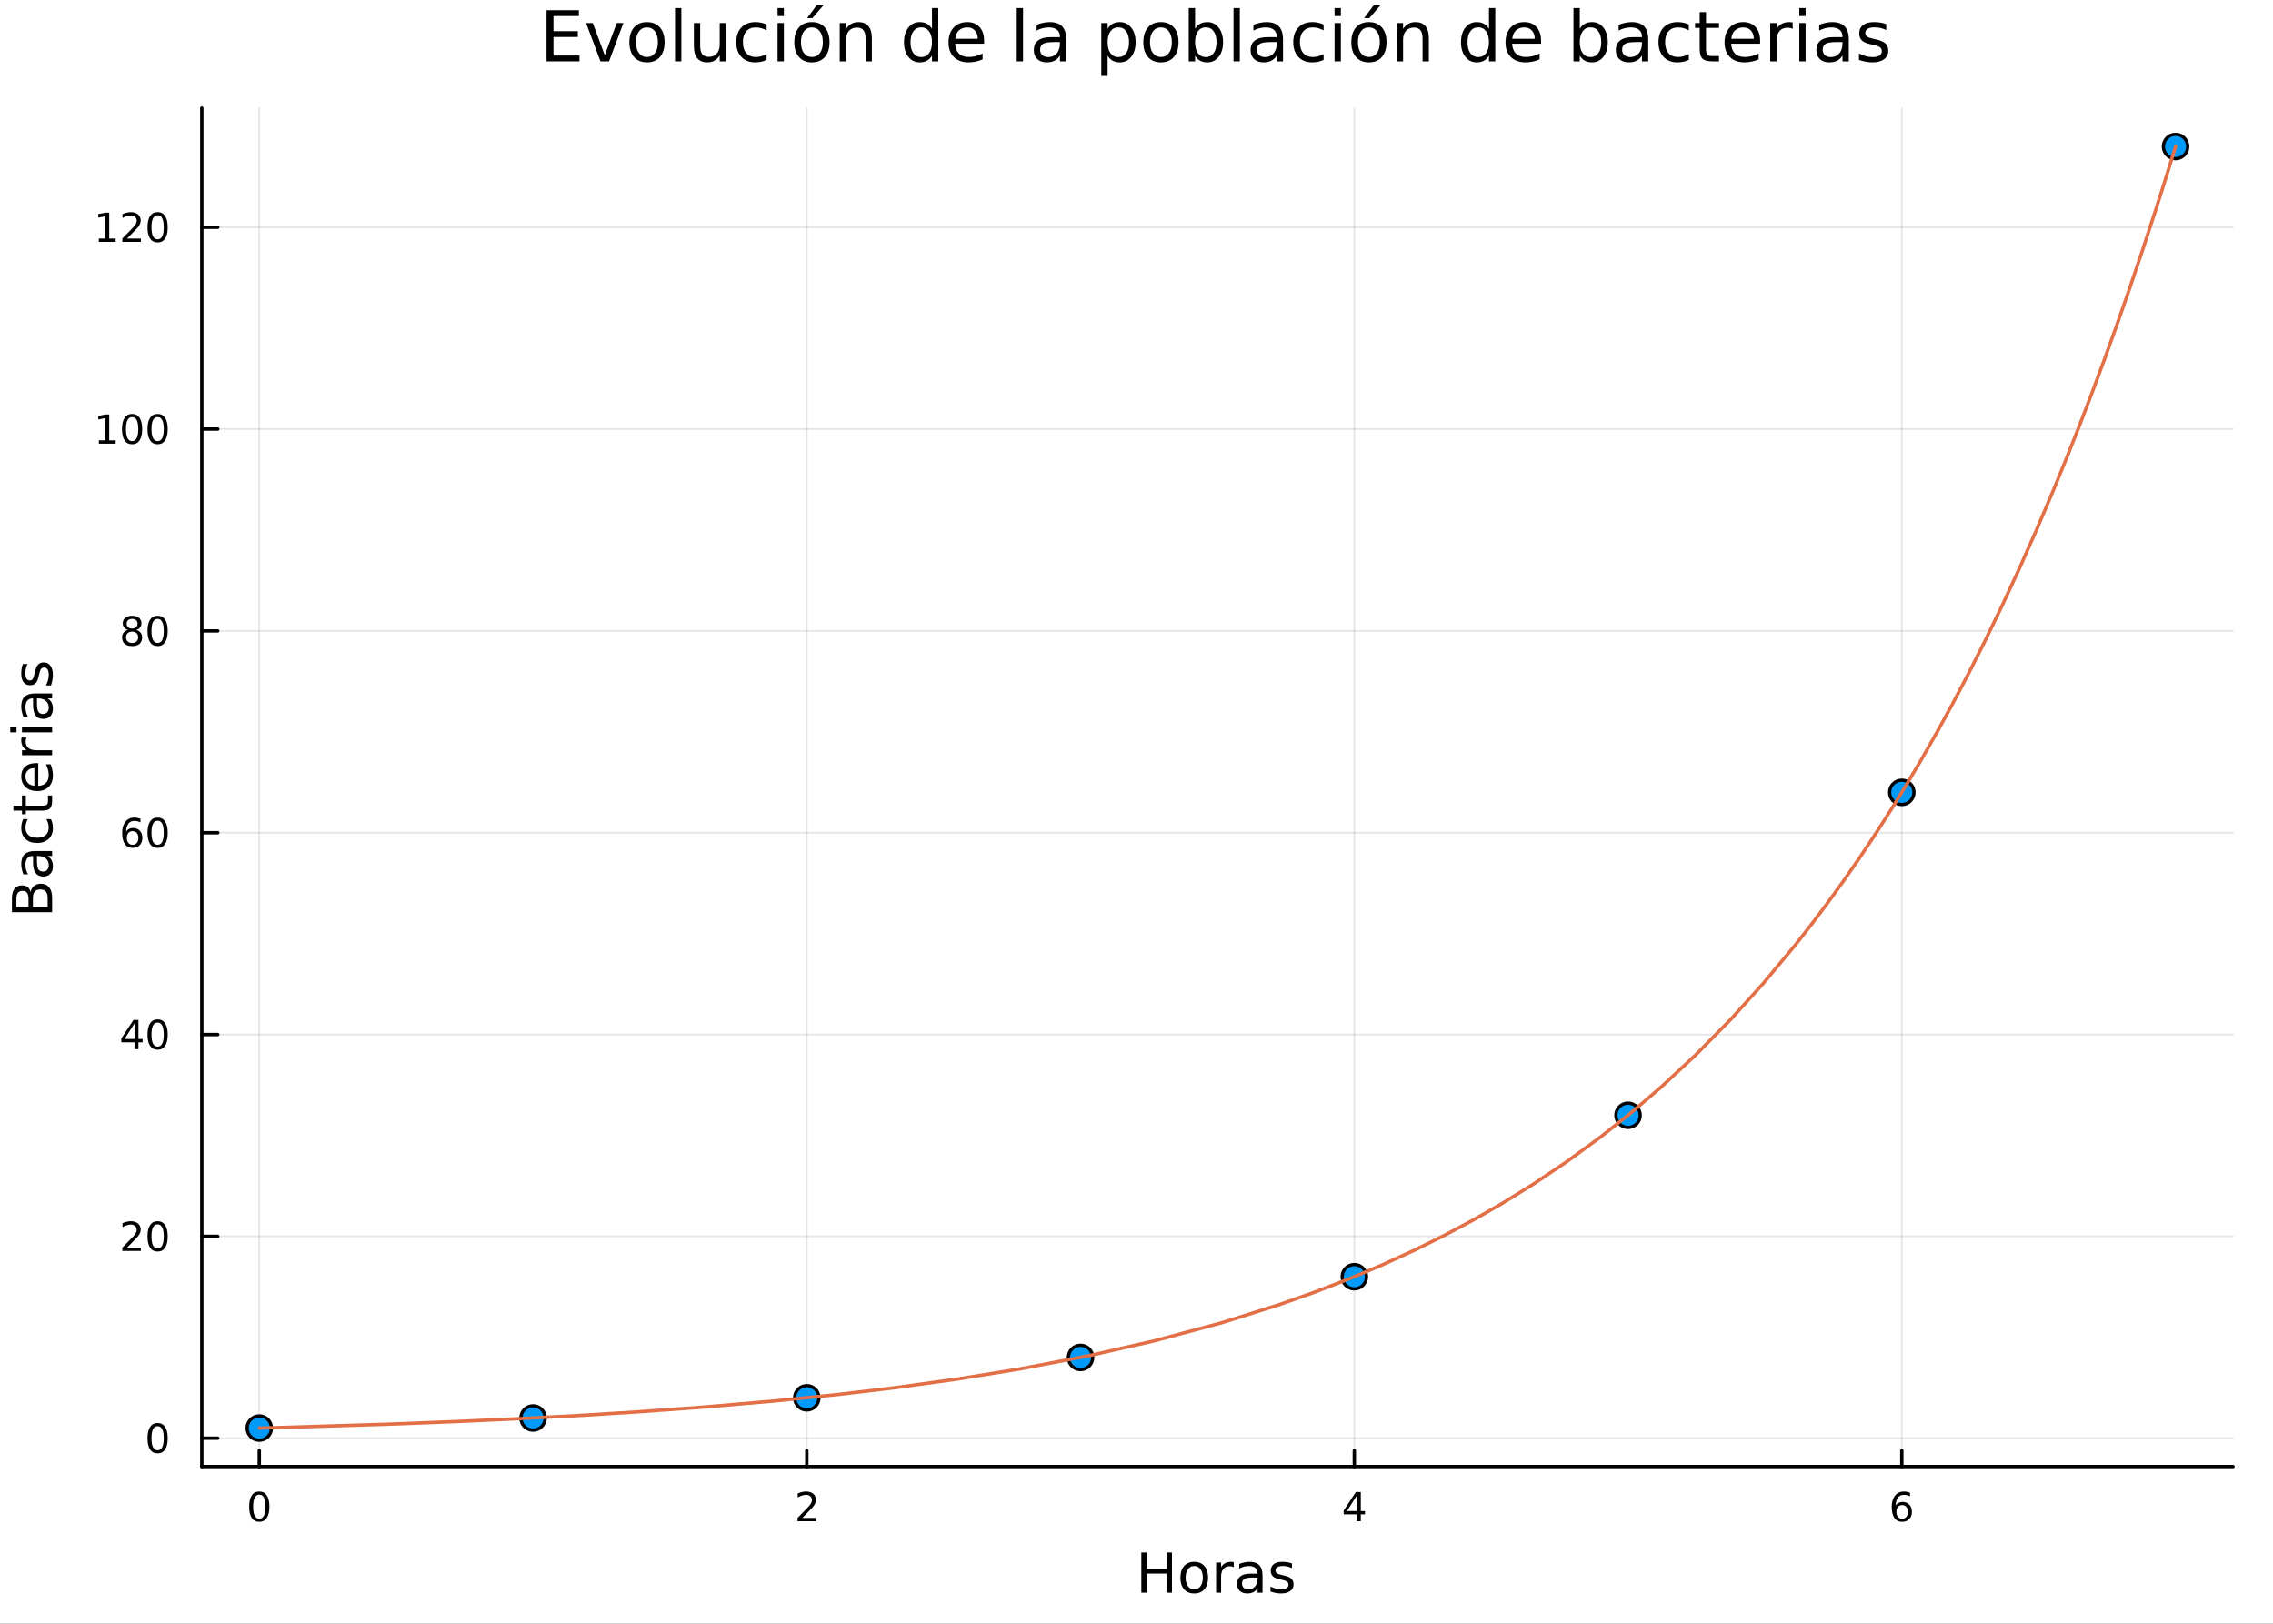 <?xml version="1.0" encoding="utf-8"?>
<svg xmlns="http://www.w3.org/2000/svg" xmlns:xlink="http://www.w3.org/1999/xlink" width="672" height="480" viewBox="0 0 2688 1920">
<rect x="0" y="0" width="2688" height="1920" fill="#333333" stroke="none"/>
<defs>
  <clipPath id="clip250">
    <rect x="0" y="0" width="2688" height="1920"/>
  </clipPath>
</defs>
<path clip-path="url(#clip250)" d="
M0 1920 L2688 1920 L2688 0 L0 0  Z
  " fill="#ffffff" fill-rule="evenodd" fill-opacity="1"/>
<defs>
  <clipPath id="clip251">
    <rect x="537" y="0" width="1883" height="1883"/>
  </clipPath>
</defs>
<path clip-path="url(#clip250)" d="
M238.664 1734.12 L2640.76 1734.12 L2640.76 127.792 L238.664 127.792  Z
  " fill="#ffffff" fill-rule="evenodd" fill-opacity="1"/>
<defs>
  <clipPath id="clip252">
    <rect x="238" y="127" width="2403" height="1607"/>
  </clipPath>
</defs>
<polyline clip-path="url(#clip252)" style="stroke:#000000; stroke-linecap:round; stroke-linejoin:round; stroke-width:2; stroke-opacity:0.1; fill:none" points="
  306.647,1734.12 306.647,127.792 
  "/>
<polyline clip-path="url(#clip252)" style="stroke:#000000; stroke-linecap:round; stroke-linejoin:round; stroke-width:2; stroke-opacity:0.1; fill:none" points="
  954.112,1734.12 954.112,127.792 
  "/>
<polyline clip-path="url(#clip252)" style="stroke:#000000; stroke-linecap:round; stroke-linejoin:round; stroke-width:2; stroke-opacity:0.1; fill:none" points="
  1601.58,1734.12 1601.58,127.792 
  "/>
<polyline clip-path="url(#clip252)" style="stroke:#000000; stroke-linecap:round; stroke-linejoin:round; stroke-width:2; stroke-opacity:0.1; fill:none" points="
  2249.04,1734.12 2249.04,127.792 
  "/>
<polyline clip-path="url(#clip250)" style="stroke:#000000; stroke-linecap:round; stroke-linejoin:round; stroke-width:4; stroke-opacity:1; fill:none" points="
  238.664,1734.12 2640.76,1734.12 
  "/>
<polyline clip-path="url(#clip250)" style="stroke:#000000; stroke-linecap:round; stroke-linejoin:round; stroke-width:4; stroke-opacity:1; fill:none" points="
  306.647,1734.12 306.647,1715.22 
  "/>
<polyline clip-path="url(#clip250)" style="stroke:#000000; stroke-linecap:round; stroke-linejoin:round; stroke-width:4; stroke-opacity:1; fill:none" points="
  954.112,1734.12 954.112,1715.22 
  "/>
<polyline clip-path="url(#clip250)" style="stroke:#000000; stroke-linecap:round; stroke-linejoin:round; stroke-width:4; stroke-opacity:1; fill:none" points="
  1601.58,1734.12 1601.58,1715.22 
  "/>
<polyline clip-path="url(#clip250)" style="stroke:#000000; stroke-linecap:round; stroke-linejoin:round; stroke-width:4; stroke-opacity:1; fill:none" points="
  2249.04,1734.12 2249.04,1715.22 
  "/>
<path clip-path="url(#clip250)" d="M306.647 1767.34 Q303.036 1767.34 301.208 1770.9 Q299.402 1774.45 299.402 1781.58 Q299.402 1788.68 301.208 1792.25 Q303.036 1795.79 306.647 1795.79 Q310.282 1795.79 312.087 1792.25 Q313.916 1788.68 313.916 1781.58 Q313.916 1774.45 312.087 1770.9 Q310.282 1767.34 306.647 1767.34 M306.647 1763.64 Q312.458 1763.64 315.513 1768.24 Q318.592 1772.83 318.592 1781.58 Q318.592 1790.3 315.513 1794.91 Q312.458 1799.49 306.647 1799.49 Q300.837 1799.49 297.759 1794.91 Q294.703 1790.3 294.703 1781.58 Q294.703 1772.83 297.759 1768.24 Q300.837 1763.64 306.647 1763.64 Z" fill="#000000" fill-rule="evenodd" fill-opacity="1" /><path clip-path="url(#clip250)" d="M948.764 1794.89 L965.084 1794.89 L965.084 1798.82 L943.139 1798.82 L943.139 1794.89 Q945.801 1792.13 950.385 1787.5 Q954.991 1782.85 956.172 1781.51 Q958.417 1778.98 959.297 1777.25 Q960.2 1775.49 960.2 1773.8 Q960.2 1771.04 958.255 1769.31 Q956.334 1767.57 953.232 1767.57 Q951.033 1767.57 948.579 1768.34 Q946.149 1769.1 943.371 1770.65 L943.371 1765.93 Q946.195 1764.79 948.649 1764.21 Q951.102 1763.64 953.139 1763.64 Q958.51 1763.64 961.704 1766.32 Q964.899 1769.01 964.899 1773.5 Q964.899 1775.63 964.088 1777.55 Q963.301 1779.45 961.195 1782.04 Q960.616 1782.71 957.514 1785.93 Q954.413 1789.12 948.764 1794.89 Z" fill="#000000" fill-rule="evenodd" fill-opacity="1" /><path clip-path="url(#clip250)" d="M1604.59 1768.34 L1592.78 1786.78 L1604.59 1786.78 L1604.59 1768.34 M1603.36 1764.26 L1609.24 1764.26 L1609.24 1786.78 L1614.17 1786.78 L1614.17 1790.67 L1609.24 1790.67 L1609.24 1798.82 L1604.59 1798.82 L1604.59 1790.67 L1588.98 1790.67 L1588.98 1786.16 L1603.36 1764.26 Z" fill="#000000" fill-rule="evenodd" fill-opacity="1" /><path clip-path="url(#clip250)" d="M2249.45 1779.68 Q2246.3 1779.68 2244.45 1781.83 Q2242.62 1783.98 2242.62 1787.73 Q2242.62 1791.46 2244.45 1793.64 Q2246.3 1795.79 2249.45 1795.79 Q2252.59 1795.79 2254.42 1793.64 Q2256.27 1791.46 2256.27 1787.73 Q2256.27 1783.98 2254.42 1781.83 Q2252.59 1779.68 2249.45 1779.68 M2258.73 1765.02 L2258.73 1769.28 Q2256.97 1768.45 2255.16 1768.01 Q2253.38 1767.57 2251.62 1767.57 Q2246.99 1767.57 2244.54 1770.7 Q2242.11 1773.82 2241.76 1780.14 Q2243.13 1778.13 2245.19 1777.06 Q2247.25 1775.97 2249.72 1775.97 Q2254.93 1775.97 2257.94 1779.15 Q2260.97 1782.29 2260.97 1787.73 Q2260.97 1793.06 2257.82 1796.27 Q2254.68 1799.49 2249.45 1799.49 Q2243.45 1799.49 2240.28 1794.91 Q2237.11 1790.3 2237.11 1781.58 Q2237.11 1773.38 2241 1768.52 Q2244.88 1763.64 2251.44 1763.64 Q2253.2 1763.64 2254.98 1763.98 Q2256.78 1764.33 2258.73 1765.02 Z" fill="#000000" fill-rule="evenodd" fill-opacity="1" /><path clip-path="url(#clip250)" d="M1349.7 1835.78 L1356.13 1835.78 L1356.13 1855.26 L1379.49 1855.26 L1379.49 1835.78 L1385.92 1835.78 L1385.92 1883.3 L1379.49 1883.3 L1379.49 1860.67 L1356.13 1860.67 L1356.13 1883.3 L1349.7 1883.3 L1349.7 1835.78 Z" fill="#000000" fill-rule="evenodd" fill-opacity="1" /><path clip-path="url(#clip250)" d="M1412.27 1851.76 Q1407.56 1851.76 1404.83 1855.45 Q1402.09 1859.11 1402.09 1865.51 Q1402.09 1871.91 1404.79 1875.6 Q1407.53 1879.26 1412.27 1879.26 Q1416.95 1879.26 1419.69 1875.57 Q1422.43 1871.87 1422.43 1865.51 Q1422.43 1859.17 1419.69 1855.48 Q1416.95 1851.76 1412.27 1851.76 M1412.27 1846.79 Q1419.91 1846.79 1424.27 1851.76 Q1428.63 1856.72 1428.63 1865.51 Q1428.63 1874.26 1424.27 1879.26 Q1419.91 1884.22 1412.27 1884.22 Q1404.6 1884.22 1400.24 1879.26 Q1395.91 1874.26 1395.91 1865.51 Q1395.91 1856.72 1400.24 1851.76 Q1404.6 1846.79 1412.27 1846.79 Z" fill="#000000" fill-rule="evenodd" fill-opacity="1" /><path clip-path="url(#clip250)" d="M1459 1853.13 Q1458.01 1852.55 1456.83 1852.3 Q1455.69 1852.01 1454.29 1852.01 Q1449.32 1852.01 1446.65 1855.26 Q1444.01 1858.47 1444.01 1864.52 L1444.01 1883.3 L1438.12 1883.3 L1438.12 1847.65 L1444.01 1847.65 L1444.01 1853.19 Q1445.85 1849.94 1448.81 1848.39 Q1451.77 1846.79 1456.01 1846.79 Q1456.61 1846.79 1457.34 1846.89 Q1458.07 1846.95 1458.97 1847.11 L1459 1853.13 Z" fill="#000000" fill-rule="evenodd" fill-opacity="1" /><path clip-path="url(#clip250)" d="M1481.34 1865.38 Q1474.24 1865.38 1471.51 1867 Q1468.77 1868.63 1468.77 1872.54 Q1468.77 1875.66 1470.81 1877.51 Q1472.88 1879.32 1476.41 1879.32 Q1481.28 1879.32 1484.21 1875.88 Q1487.17 1872.42 1487.17 1866.69 L1487.17 1865.38 L1481.34 1865.38 M1493.02 1862.96 L1493.02 1883.3 L1487.17 1883.3 L1487.17 1877.89 Q1485.16 1881.14 1482.17 1882.7 Q1479.18 1884.22 1474.85 1884.22 Q1469.37 1884.22 1466.13 1881.17 Q1462.91 1878.08 1462.91 1872.92 Q1462.91 1866.91 1466.92 1863.85 Q1470.97 1860.8 1478.95 1860.8 L1487.17 1860.8 L1487.17 1860.23 Q1487.17 1856.18 1484.49 1853.99 Q1481.85 1851.76 1477.04 1851.76 Q1473.99 1851.76 1471.09 1852.49 Q1468.2 1853.22 1465.52 1854.69 L1465.52 1849.28 Q1468.74 1848.03 1471.76 1847.43 Q1474.78 1846.79 1477.65 1846.79 Q1485.38 1846.79 1489.2 1850.8 Q1493.02 1854.81 1493.02 1862.96 Z" fill="#000000" fill-rule="evenodd" fill-opacity="1" /><path clip-path="url(#clip250)" d="M1527.81 1848.7 L1527.81 1854.24 Q1525.33 1852.97 1522.65 1852.33 Q1519.98 1851.7 1517.12 1851.7 Q1512.76 1851.7 1510.56 1853.03 Q1508.4 1854.37 1508.4 1857.04 Q1508.4 1859.08 1509.96 1860.26 Q1511.51 1861.4 1516.23 1862.45 L1518.23 1862.9 Q1524.47 1864.24 1527.08 1866.69 Q1529.72 1869.11 1529.72 1873.47 Q1529.72 1878.43 1525.77 1881.33 Q1521.86 1884.22 1514.98 1884.22 Q1512.12 1884.22 1509 1883.65 Q1505.91 1883.11 1502.48 1882 L1502.48 1875.95 Q1505.72 1877.64 1508.87 1878.49 Q1512.02 1879.32 1515.11 1879.32 Q1519.25 1879.32 1521.48 1877.92 Q1523.71 1876.49 1523.71 1873.91 Q1523.71 1871.52 1522.08 1870.25 Q1520.49 1868.98 1515.05 1867.8 L1513.01 1867.32 Q1507.57 1866.18 1505.15 1863.82 Q1502.73 1861.43 1502.73 1857.3 Q1502.73 1852.27 1506.3 1849.53 Q1509.86 1846.79 1516.42 1846.79 Q1519.66 1846.79 1522.53 1847.27 Q1525.39 1847.75 1527.81 1848.7 Z" fill="#000000" fill-rule="evenodd" fill-opacity="1" /><polyline clip-path="url(#clip252)" style="stroke:#000000; stroke-linecap:round; stroke-linejoin:round; stroke-width:2; stroke-opacity:0.1; fill:none" points="
  238.664,1700.59 2640.76,1700.59 
  "/>
<polyline clip-path="url(#clip252)" style="stroke:#000000; stroke-linecap:round; stroke-linejoin:round; stroke-width:2; stroke-opacity:0.1; fill:none" points="
  238.664,1461.94 2640.76,1461.94 
  "/>
<polyline clip-path="url(#clip252)" style="stroke:#000000; stroke-linecap:round; stroke-linejoin:round; stroke-width:2; stroke-opacity:0.1; fill:none" points="
  238.664,1223.3 2640.76,1223.3 
  "/>
<polyline clip-path="url(#clip252)" style="stroke:#000000; stroke-linecap:round; stroke-linejoin:round; stroke-width:2; stroke-opacity:0.1; fill:none" points="
  238.664,984.65 2640.76,984.65 
  "/>
<polyline clip-path="url(#clip252)" style="stroke:#000000; stroke-linecap:round; stroke-linejoin:round; stroke-width:2; stroke-opacity:0.1; fill:none" points="
  238.664,746.004 2640.76,746.004 
  "/>
<polyline clip-path="url(#clip252)" style="stroke:#000000; stroke-linecap:round; stroke-linejoin:round; stroke-width:2; stroke-opacity:0.1; fill:none" points="
  238.664,507.358 2640.76,507.358 
  "/>
<polyline clip-path="url(#clip252)" style="stroke:#000000; stroke-linecap:round; stroke-linejoin:round; stroke-width:2; stroke-opacity:0.1; fill:none" points="
  238.664,268.712 2640.76,268.712 
  "/>
<polyline clip-path="url(#clip250)" style="stroke:#000000; stroke-linecap:round; stroke-linejoin:round; stroke-width:4; stroke-opacity:1; fill:none" points="
  238.664,1734.12 238.664,127.792 
  "/>
<polyline clip-path="url(#clip250)" style="stroke:#000000; stroke-linecap:round; stroke-linejoin:round; stroke-width:4; stroke-opacity:1; fill:none" points="
  238.664,1700.59 257.561,1700.59 
  "/>
<polyline clip-path="url(#clip250)" style="stroke:#000000; stroke-linecap:round; stroke-linejoin:round; stroke-width:4; stroke-opacity:1; fill:none" points="
  238.664,1461.94 257.561,1461.94 
  "/>
<polyline clip-path="url(#clip250)" style="stroke:#000000; stroke-linecap:round; stroke-linejoin:round; stroke-width:4; stroke-opacity:1; fill:none" points="
  238.664,1223.3 257.561,1223.3 
  "/>
<polyline clip-path="url(#clip250)" style="stroke:#000000; stroke-linecap:round; stroke-linejoin:round; stroke-width:4; stroke-opacity:1; fill:none" points="
  238.664,984.65 257.561,984.65 
  "/>
<polyline clip-path="url(#clip250)" style="stroke:#000000; stroke-linecap:round; stroke-linejoin:round; stroke-width:4; stroke-opacity:1; fill:none" points="
  238.664,746.004 257.561,746.004 
  "/>
<polyline clip-path="url(#clip250)" style="stroke:#000000; stroke-linecap:round; stroke-linejoin:round; stroke-width:4; stroke-opacity:1; fill:none" points="
  238.664,507.358 257.561,507.358 
  "/>
<polyline clip-path="url(#clip250)" style="stroke:#000000; stroke-linecap:round; stroke-linejoin:round; stroke-width:4; stroke-opacity:1; fill:none" points="
  238.664,268.712 257.561,268.712 
  "/>
<path clip-path="url(#clip250)" d="M186.399 1686.39 Q182.788 1686.39 180.959 1689.95 Q179.154 1693.49 179.154 1700.62 Q179.154 1707.73 180.959 1711.29 Q182.788 1714.83 186.399 1714.83 Q190.033 1714.83 191.839 1711.29 Q193.668 1707.73 193.668 1700.62 Q193.668 1693.49 191.839 1689.95 Q190.033 1686.39 186.399 1686.39 M186.399 1682.68 Q192.209 1682.68 195.265 1687.29 Q198.344 1691.87 198.344 1700.62 Q198.344 1709.35 195.265 1713.96 Q192.209 1718.54 186.399 1718.54 Q180.589 1718.54 177.51 1713.96 Q174.455 1709.35 174.455 1700.62 Q174.455 1691.87 177.51 1687.29 Q180.589 1682.68 186.399 1682.68 Z" fill="#000000" fill-rule="evenodd" fill-opacity="1" /><path clip-path="url(#clip250)" d="M150.265 1475.29 L166.585 1475.29 L166.585 1479.22 L144.64 1479.22 L144.64 1475.29 Q147.302 1472.53 151.886 1467.9 Q156.492 1463.25 157.673 1461.91 Q159.918 1459.38 160.798 1457.65 Q161.7 1455.89 161.7 1454.2 Q161.7 1451.44 159.756 1449.71 Q157.835 1447.97 154.733 1447.97 Q152.534 1447.97 150.08 1448.74 Q147.649 1449.5 144.872 1451.05 L144.872 1446.33 Q147.696 1445.19 150.149 1444.62 Q152.603 1444.04 154.64 1444.04 Q160.011 1444.04 163.205 1446.72 Q166.399 1449.41 166.399 1453.9 Q166.399 1456.03 165.589 1457.95 Q164.802 1459.85 162.696 1462.44 Q162.117 1463.11 159.015 1466.33 Q155.913 1469.52 150.265 1475.29 Z" fill="#000000" fill-rule="evenodd" fill-opacity="1" /><path clip-path="url(#clip250)" d="M186.399 1447.74 Q182.788 1447.74 180.959 1451.3 Q179.154 1454.85 179.154 1461.98 Q179.154 1469.08 180.959 1472.65 Q182.788 1476.19 186.399 1476.19 Q190.033 1476.19 191.839 1472.65 Q193.668 1469.08 193.668 1461.98 Q193.668 1454.85 191.839 1451.3 Q190.033 1447.74 186.399 1447.74 M186.399 1444.04 Q192.209 1444.04 195.265 1448.64 Q198.344 1453.23 198.344 1461.98 Q198.344 1470.7 195.265 1475.31 Q192.209 1479.89 186.399 1479.89 Q180.589 1479.89 177.51 1475.31 Q174.455 1470.7 174.455 1461.98 Q174.455 1453.23 177.51 1448.64 Q180.589 1444.04 186.399 1444.04 Z" fill="#000000" fill-rule="evenodd" fill-opacity="1" /><path clip-path="url(#clip250)" d="M159.085 1210.09 L147.279 1228.54 L159.085 1228.54 L159.085 1210.09 M157.858 1206.02 L163.737 1206.02 L163.737 1228.54 L168.668 1228.54 L168.668 1232.43 L163.737 1232.43 L163.737 1240.58 L159.085 1240.58 L159.085 1232.43 L143.483 1232.43 L143.483 1227.91 L157.858 1206.02 Z" fill="#000000" fill-rule="evenodd" fill-opacity="1" /><path clip-path="url(#clip250)" d="M186.399 1209.09 Q182.788 1209.09 180.959 1212.66 Q179.154 1216.2 179.154 1223.33 Q179.154 1230.44 180.959 1234 Q182.788 1237.54 186.399 1237.54 Q190.033 1237.54 191.839 1234 Q193.668 1230.44 193.668 1223.33 Q193.668 1216.2 191.839 1212.66 Q190.033 1209.09 186.399 1209.09 M186.399 1205.39 Q192.209 1205.39 195.265 1210 Q198.344 1214.58 198.344 1223.33 Q198.344 1232.06 195.265 1236.66 Q192.209 1241.25 186.399 1241.25 Q180.589 1241.25 177.51 1236.66 Q174.455 1232.06 174.455 1223.33 Q174.455 1214.58 177.51 1210 Q180.589 1205.39 186.399 1205.39 Z" fill="#000000" fill-rule="evenodd" fill-opacity="1" /><path clip-path="url(#clip250)" d="M156.816 982.786 Q153.668 982.786 151.816 984.939 Q149.987 987.092 149.987 990.842 Q149.987 994.569 151.816 996.745 Q153.668 998.897 156.816 998.897 Q159.964 998.897 161.793 996.745 Q163.645 994.569 163.645 990.842 Q163.645 987.092 161.793 984.939 Q159.964 982.786 156.816 982.786 M166.098 968.134 L166.098 972.393 Q164.339 971.56 162.534 971.12 Q160.751 970.68 158.992 970.68 Q154.362 970.68 151.909 973.805 Q149.478 976.93 149.131 983.249 Q150.497 981.236 152.557 980.171 Q154.617 979.083 157.094 979.083 Q162.302 979.083 165.311 982.254 Q168.344 985.402 168.344 990.842 Q168.344 996.166 165.196 999.384 Q162.048 1002.6 156.816 1002.6 Q150.821 1002.6 147.649 998.018 Q144.478 993.411 144.478 984.685 Q144.478 976.49 148.367 971.629 Q152.256 966.745 158.807 966.745 Q160.566 966.745 162.348 967.092 Q164.154 967.439 166.098 968.134 Z" fill="#000000" fill-rule="evenodd" fill-opacity="1" /><path clip-path="url(#clip250)" d="M186.399 970.449 Q182.788 970.449 180.959 974.013 Q179.154 977.555 179.154 984.685 Q179.154 991.791 180.959 995.356 Q182.788 998.897 186.399 998.897 Q190.033 998.897 191.839 995.356 Q193.668 991.791 193.668 984.685 Q193.668 977.555 191.839 974.013 Q190.033 970.449 186.399 970.449 M186.399 966.745 Q192.209 966.745 195.265 971.351 Q198.344 975.935 198.344 984.685 Q198.344 993.411 195.265 998.018 Q192.209 1002.6 186.399 1002.6 Q180.589 1002.6 177.51 998.018 Q174.455 993.411 174.455 984.685 Q174.455 975.935 177.51 971.351 Q180.589 966.745 186.399 966.745 Z" fill="#000000" fill-rule="evenodd" fill-opacity="1" /><path clip-path="url(#clip250)" d="M156.237 746.872 Q152.904 746.872 150.983 748.655 Q149.085 750.437 149.085 753.562 Q149.085 756.687 150.983 758.469 Q152.904 760.252 156.237 760.252 Q159.571 760.252 161.492 758.469 Q163.413 756.664 163.413 753.562 Q163.413 750.437 161.492 748.655 Q159.594 746.872 156.237 746.872 M151.561 744.881 Q148.552 744.141 146.862 742.08 Q145.196 740.02 145.196 737.057 Q145.196 732.914 148.136 730.506 Q151.099 728.099 156.237 728.099 Q161.399 728.099 164.339 730.506 Q167.279 732.914 167.279 737.057 Q167.279 740.02 165.589 742.08 Q163.923 744.141 160.936 744.881 Q164.316 745.668 166.191 747.96 Q168.089 750.252 168.089 753.562 Q168.089 758.585 165.01 761.27 Q161.955 763.955 156.237 763.955 Q150.52 763.955 147.441 761.27 Q144.386 758.585 144.386 753.562 Q144.386 750.252 146.284 747.96 Q148.182 745.668 151.561 744.881 M149.849 737.497 Q149.849 740.182 151.515 741.687 Q153.205 743.192 156.237 743.192 Q159.247 743.192 160.936 741.687 Q162.649 740.182 162.649 737.497 Q162.649 734.812 160.936 733.307 Q159.247 731.803 156.237 731.803 Q153.205 731.803 151.515 733.307 Q149.849 734.812 149.849 737.497 Z" fill="#000000" fill-rule="evenodd" fill-opacity="1" /><path clip-path="url(#clip250)" d="M186.399 731.803 Q182.788 731.803 180.959 735.368 Q179.154 738.909 179.154 746.039 Q179.154 753.145 180.959 756.71 Q182.788 760.252 186.399 760.252 Q190.033 760.252 191.839 756.71 Q193.668 753.145 193.668 746.039 Q193.668 738.909 191.839 735.368 Q190.033 731.803 186.399 731.803 M186.399 728.099 Q192.209 728.099 195.265 732.706 Q198.344 737.289 198.344 746.039 Q198.344 754.766 195.265 759.372 Q192.209 763.955 186.399 763.955 Q180.589 763.955 177.51 759.372 Q174.455 754.766 174.455 746.039 Q174.455 737.289 177.51 732.706 Q180.589 728.099 186.399 728.099 Z" fill="#000000" fill-rule="evenodd" fill-opacity="1" /><path clip-path="url(#clip250)" d="M116.886 520.703 L124.525 520.703 L124.525 494.338 L116.214 496.004 L116.214 491.745 L124.478 490.078 L129.154 490.078 L129.154 520.703 L136.793 520.703 L136.793 524.638 L116.886 524.638 L116.886 520.703 Z" fill="#000000" fill-rule="evenodd" fill-opacity="1" /><path clip-path="url(#clip250)" d="M156.237 493.157 Q152.626 493.157 150.798 496.722 Q148.992 500.263 148.992 507.393 Q148.992 514.499 150.798 518.064 Q152.626 521.606 156.237 521.606 Q159.872 521.606 161.677 518.064 Q163.506 514.499 163.506 507.393 Q163.506 500.263 161.677 496.722 Q159.872 493.157 156.237 493.157 M156.237 489.453 Q162.048 489.453 165.103 494.06 Q168.182 498.643 168.182 507.393 Q168.182 516.12 165.103 520.726 Q162.048 525.31 156.237 525.31 Q150.427 525.31 147.349 520.726 Q144.293 516.12 144.293 507.393 Q144.293 498.643 147.349 494.06 Q150.427 489.453 156.237 489.453 Z" fill="#000000" fill-rule="evenodd" fill-opacity="1" /><path clip-path="url(#clip250)" d="M186.399 493.157 Q182.788 493.157 180.959 496.722 Q179.154 500.263 179.154 507.393 Q179.154 514.499 180.959 518.064 Q182.788 521.606 186.399 521.606 Q190.033 521.606 191.839 518.064 Q193.668 514.499 193.668 507.393 Q193.668 500.263 191.839 496.722 Q190.033 493.157 186.399 493.157 M186.399 489.453 Q192.209 489.453 195.265 494.06 Q198.344 498.643 198.344 507.393 Q198.344 516.12 195.265 520.726 Q192.209 525.31 186.399 525.31 Q180.589 525.31 177.51 520.726 Q174.455 516.12 174.455 507.393 Q174.455 498.643 177.51 494.06 Q180.589 489.453 186.399 489.453 Z" fill="#000000" fill-rule="evenodd" fill-opacity="1" /><path clip-path="url(#clip250)" d="M116.886 282.057 L124.525 282.057 L124.525 255.692 L116.214 257.358 L116.214 253.099 L124.478 251.432 L129.154 251.432 L129.154 282.057 L136.793 282.057 L136.793 285.992 L116.886 285.992 L116.886 282.057 Z" fill="#000000" fill-rule="evenodd" fill-opacity="1" /><path clip-path="url(#clip250)" d="M150.265 282.057 L166.585 282.057 L166.585 285.992 L144.64 285.992 L144.64 282.057 Q147.302 279.303 151.886 274.673 Q156.492 270.02 157.673 268.678 Q159.918 266.155 160.798 264.419 Q161.7 262.659 161.7 260.969 Q161.7 258.215 159.756 256.479 Q157.835 254.743 154.733 254.743 Q152.534 254.743 150.08 255.507 Q147.649 256.27 144.872 257.821 L144.872 253.099 Q147.696 251.965 150.149 251.386 Q152.603 250.807 154.64 250.807 Q160.011 250.807 163.205 253.493 Q166.399 256.178 166.399 260.669 Q166.399 262.798 165.589 264.719 Q164.802 266.618 162.696 269.21 Q162.117 269.881 159.015 273.099 Q155.913 276.293 150.265 282.057 Z" fill="#000000" fill-rule="evenodd" fill-opacity="1" /><path clip-path="url(#clip250)" d="M186.399 254.511 Q182.788 254.511 180.959 258.076 Q179.154 261.618 179.154 268.747 Q179.154 275.854 180.959 279.418 Q182.788 282.96 186.399 282.96 Q190.033 282.96 191.839 279.418 Q193.668 275.854 193.668 268.747 Q193.668 261.618 191.839 258.076 Q190.033 254.511 186.399 254.511 M186.399 250.807 Q192.209 250.807 195.265 255.414 Q198.344 259.997 198.344 268.747 Q198.344 277.474 195.265 282.08 Q192.209 286.664 186.399 286.664 Q180.589 286.664 177.51 282.08 Q174.455 277.474 174.455 268.747 Q174.455 259.997 177.51 255.414 Q180.589 250.807 186.399 250.807 Z" fill="#000000" fill-rule="evenodd" fill-opacity="1" /><path clip-path="url(#clip250)" d="M38.945 1072.23 L56.355 1072.23 L56.355 1061.91 Q56.355 1056.73 54.222 1054.24 Q52.058 1051.73 47.634 1051.73 Q43.178 1051.73 41.077 1054.24 Q38.945 1056.73 38.945 1061.91 L38.945 1072.23 M19.402 1072.23 L33.725 1072.23 L33.725 1062.71 Q33.725 1058 31.974 1055.71 Q30.192 1053.38 26.563 1053.38 Q22.967 1053.38 21.184 1055.71 Q19.402 1058 19.402 1062.71 L19.402 1072.23 M14.118 1078.65 L14.118 1062.23 Q14.118 1054.88 17.174 1050.9 Q20.23 1046.92 25.863 1046.92 Q30.224 1046.92 32.802 1048.96 Q35.38 1051 36.017 1054.94 Q37.035 1050.2 40.282 1047.59 Q43.496 1044.95 48.334 1044.95 Q54.7 1044.95 58.169 1049.28 Q61.638 1053.61 61.638 1061.59 L61.638 1078.65 L14.118 1078.65 Z" fill="#000000" fill-rule="evenodd" fill-opacity="1" /><path clip-path="url(#clip250)" d="M43.719 1017.99 Q43.719 1025.09 45.342 1027.82 Q46.965 1030.56 50.88 1030.56 Q54 1030.56 55.846 1028.52 Q57.66 1026.46 57.66 1022.92 Q57.66 1018.05 54.222 1015.13 Q50.753 1012.17 45.024 1012.17 L43.719 1012.17 L43.719 1017.99 M41.3 1006.31 L61.638 1006.31 L61.638 1012.17 L56.228 1012.17 Q59.474 1014.17 61.034 1017.16 Q62.562 1020.15 62.562 1024.48 Q62.562 1029.96 59.506 1033.2 Q56.419 1036.42 51.262 1036.42 Q45.247 1036.42 42.191 1032.41 Q39.136 1028.37 39.136 1020.38 L39.136 1012.17 L38.563 1012.17 Q34.52 1012.17 32.324 1014.84 Q30.096 1017.48 30.096 1022.29 Q30.096 1025.34 30.828 1028.24 Q31.561 1031.13 33.025 1033.81 L27.614 1033.81 Q26.372 1030.59 25.768 1027.57 Q25.131 1024.55 25.131 1021.68 Q25.131 1013.95 29.142 1010.13 Q33.152 1006.31 41.3 1006.31 Z" fill="#000000" fill-rule="evenodd" fill-opacity="1" /><path clip-path="url(#clip250)" d="M27.359 968.592 L32.834 968.592 Q31.465 971.074 30.797 973.589 Q30.096 976.072 30.096 978.618 Q30.096 984.315 33.725 987.466 Q37.321 990.617 43.846 990.617 Q50.371 990.617 54 987.466 Q57.596 984.315 57.596 978.618 Q57.596 976.072 56.928 973.589 Q56.228 971.074 54.859 968.592 L60.27 968.592 Q61.416 971.043 61.989 973.684 Q62.562 976.294 62.562 979.254 Q62.562 987.307 57.501 992.049 Q52.44 996.792 43.846 996.792 Q35.125 996.792 30.128 992.018 Q25.131 987.211 25.131 978.872 Q25.131 976.167 25.704 973.589 Q26.245 971.011 27.359 968.592 Z" fill="#000000" fill-rule="evenodd" fill-opacity="1" /><path clip-path="url(#clip250)" d="M15.869 952.614 L25.991 952.614 L25.991 940.551 L30.542 940.551 L30.542 952.614 L49.894 952.614 Q54.254 952.614 55.495 951.436 Q56.737 950.227 56.737 946.566 L56.737 940.551 L61.638 940.551 L61.638 946.566 Q61.638 953.346 59.124 955.924 Q56.578 958.502 49.894 958.502 L30.542 958.502 L30.542 962.799 L25.991 962.799 L25.991 958.502 L15.869 958.502 L15.869 952.614 Z" fill="#000000" fill-rule="evenodd" fill-opacity="1" /><path clip-path="url(#clip250)" d="M42.35 902.357 L45.215 902.357 L45.215 929.284 Q51.262 928.902 54.445 925.655 Q57.596 922.377 57.596 916.552 Q57.596 913.178 56.769 910.027 Q55.941 906.844 54.286 903.725 L59.824 903.725 Q61.161 906.876 61.861 910.186 Q62.562 913.497 62.562 916.902 Q62.562 925.432 57.596 930.429 Q52.631 935.395 44.165 935.395 Q35.412 935.395 30.287 930.684 Q25.131 925.942 25.131 917.921 Q25.131 910.728 29.778 906.558 Q34.393 902.357 42.35 902.357 M40.632 908.213 Q35.825 908.277 32.961 910.918 Q30.096 913.528 30.096 917.857 Q30.096 922.759 32.865 925.719 Q35.635 928.647 40.663 929.093 L40.632 908.213 Z" fill="#000000" fill-rule="evenodd" fill-opacity="1" /><path clip-path="url(#clip250)" d="M31.465 872.088 Q30.892 873.074 30.637 874.252 Q30.351 875.398 30.351 876.798 Q30.351 881.764 33.597 884.437 Q36.812 887.079 42.86 887.079 L61.638 887.079 L61.638 892.967 L25.991 892.967 L25.991 887.079 L31.529 887.079 Q28.282 885.233 26.723 882.273 Q25.131 879.313 25.131 875.08 Q25.131 874.475 25.227 873.743 Q25.29 873.011 25.449 872.12 L31.465 872.088 Z" fill="#000000" fill-rule="evenodd" fill-opacity="1" /><path clip-path="url(#clip250)" d="M25.991 865.945 L25.991 860.088 L61.638 860.088 L61.638 865.945 L25.991 865.945 M12.113 865.945 L12.113 860.088 L19.529 860.088 L19.529 865.945 L12.113 865.945 Z" fill="#000000" fill-rule="evenodd" fill-opacity="1" /><path clip-path="url(#clip250)" d="M43.719 831.634 Q43.719 838.731 45.342 841.469 Q46.965 844.206 50.88 844.206 Q54 844.206 55.846 842.169 Q57.66 840.1 57.66 836.567 Q57.66 831.697 54.222 828.769 Q50.753 825.809 45.024 825.809 L43.719 825.809 L43.719 831.634 M41.3 819.953 L61.638 819.953 L61.638 825.809 L56.228 825.809 Q59.474 827.814 61.034 830.806 Q62.562 833.798 62.562 838.127 Q62.562 843.601 59.506 846.848 Q56.419 850.062 51.262 850.062 Q45.247 850.062 42.191 846.052 Q39.136 842.01 39.136 834.021 L39.136 825.809 L38.563 825.809 Q34.52 825.809 32.324 828.483 Q30.096 831.124 30.096 835.93 Q30.096 838.986 30.828 841.882 Q31.561 844.779 33.025 847.452 L27.614 847.452 Q26.372 844.238 25.768 841.214 Q25.131 838.19 25.131 835.326 Q25.131 827.591 29.142 823.772 Q33.152 819.953 41.3 819.953 Z" fill="#000000" fill-rule="evenodd" fill-opacity="1" /><path clip-path="url(#clip250)" d="M27.041 785.164 L32.579 785.164 Q31.306 787.647 30.669 790.32 Q30.033 792.994 30.033 795.858 Q30.033 800.219 31.369 802.415 Q32.706 804.579 35.38 804.579 Q37.417 804.579 38.595 803.02 Q39.74 801.46 40.791 796.75 L41.236 794.744 Q42.573 788.506 45.024 785.896 Q47.443 783.254 51.803 783.254 Q56.769 783.254 59.665 787.201 Q62.562 791.116 62.562 797.991 Q62.562 800.855 61.989 803.975 Q61.447 807.062 60.334 810.499 L54.286 810.499 Q55.973 807.253 56.832 804.102 Q57.66 800.951 57.66 797.864 Q57.66 793.726 56.259 791.498 Q54.827 789.27 52.249 789.27 Q49.862 789.27 48.589 790.893 Q47.316 792.485 46.138 797.927 L45.66 799.964 Q44.515 805.407 42.159 807.826 Q39.772 810.245 35.635 810.245 Q30.606 810.245 27.868 806.68 Q25.131 803.115 25.131 796.559 Q25.131 793.312 25.608 790.447 Q26.086 787.583 27.041 785.164 Z" fill="#000000" fill-rule="evenodd" fill-opacity="1" /><path clip-path="url(#clip250)" d="M646.34 12.096 L684.581 12.096 L684.581 18.983 L654.523 18.983 L654.523 36.888 L683.325 36.888 L683.325 43.774 L654.523 43.774 L654.523 65.689 L685.31 65.689 L685.31 72.576 L646.34 72.576 L646.34 12.096 Z" fill="#000000" fill-rule="evenodd" fill-opacity="1" /><path clip-path="url(#clip250)" d="M693.088 27.206 L700.987 27.206 L715.165 65.284 L729.343 27.206 L737.242 27.206 L720.229 72.576 L710.101 72.576 L693.088 27.206 Z" fill="#000000" fill-rule="evenodd" fill-opacity="1" /><path clip-path="url(#clip250)" d="M765.113 32.431 Q759.117 32.431 755.634 37.131 Q752.15 41.789 752.15 49.931 Q752.15 58.074 755.593 62.773 Q759.077 67.431 765.113 67.431 Q771.068 67.431 774.551 62.732 Q778.035 58.033 778.035 49.931 Q778.035 41.87 774.551 37.171 Q771.068 32.431 765.113 32.431 M765.113 26.112 Q774.835 26.112 780.385 32.431 Q785.934 38.751 785.934 49.931 Q785.934 61.071 780.385 67.431 Q774.835 73.751 765.113 73.751 Q755.35 73.751 749.8 67.431 Q744.291 61.071 744.291 49.931 Q744.291 38.751 749.8 32.431 Q755.35 26.112 765.113 26.112 Z" fill="#000000" fill-rule="evenodd" fill-opacity="1" /><path clip-path="url(#clip250)" d="M798.29 9.544 L805.743 9.544 L805.743 72.576 L798.29 72.576 L798.29 9.544 Z" fill="#000000" fill-rule="evenodd" fill-opacity="1" /><path clip-path="url(#clip250)" d="M820.57 54.671 L820.57 27.206 L828.023 27.206 L828.023 54.387 Q828.023 60.828 830.535 64.069 Q833.046 67.269 838.069 67.269 Q844.105 67.269 847.589 63.421 Q851.113 59.573 851.113 52.929 L851.113 27.206 L858.567 27.206 L858.567 72.576 L851.113 72.576 L851.113 65.608 Q848.399 69.74 844.794 71.766 Q841.229 73.751 836.49 73.751 Q828.671 73.751 824.62 68.89 Q820.57 64.029 820.57 54.671 M839.325 26.112 L839.325 26.112 Z" fill="#000000" fill-rule="evenodd" fill-opacity="1" /><path clip-path="url(#clip250)" d="M906.57 28.948 L906.57 35.915 Q903.411 34.173 900.21 33.323 Q897.051 32.431 893.81 32.431 Q886.559 32.431 882.548 37.05 Q878.538 41.627 878.538 49.931 Q878.538 58.236 882.548 62.854 Q886.559 67.431 893.81 67.431 Q897.051 67.431 900.21 66.581 Q903.411 65.689 906.57 63.948 L906.57 70.834 Q903.451 72.292 900.089 73.022 Q896.767 73.751 893 73.751 Q882.751 73.751 876.715 67.31 Q870.679 60.869 870.679 49.931 Q870.679 38.832 876.756 32.472 Q882.872 26.112 893.486 26.112 Q896.929 26.112 900.21 26.841 Q903.492 27.53 906.57 28.948 Z" fill="#000000" fill-rule="evenodd" fill-opacity="1" /><path clip-path="url(#clip250)" d="M919.533 27.206 L926.987 27.206 L926.987 72.576 L919.533 72.576 L919.533 27.206 M919.533 9.544 L926.987 9.544 L926.987 18.983 L919.533 18.983 L919.533 9.544 Z" fill="#000000" fill-rule="evenodd" fill-opacity="1" /><path clip-path="url(#clip250)" d="M960.164 32.431 Q954.168 32.431 950.685 37.131 Q947.201 41.789 947.201 49.931 Q947.201 58.074 950.644 62.773 Q954.128 67.431 960.164 67.431 Q966.119 67.431 969.602 62.732 Q973.086 58.033 973.086 49.931 Q973.086 41.87 969.602 37.171 Q966.119 32.431 960.164 32.431 M960.164 26.112 Q969.886 26.112 975.436 32.431 Q980.985 38.751 980.985 49.931 Q980.985 61.071 975.436 67.431 Q969.886 73.751 960.164 73.751 Q950.401 73.751 944.851 67.431 Q939.342 61.071 939.342 49.931 Q939.342 38.751 944.851 32.431 Q950.401 26.112 960.164 26.112 M965.794 6.222 L973.856 6.222 L960.65 21.454 L954.452 21.454 L965.794 6.222 Z" fill="#000000" fill-rule="evenodd" fill-opacity="1" /><path clip-path="url(#clip250)" d="M1031.05 45.192 L1031.05 72.576 L1023.6 72.576 L1023.6 45.435 Q1023.6 38.994 1021.09 35.794 Q1018.58 32.594 1013.55 32.594 Q1007.52 32.594 1004.04 36.442 Q1000.55 40.29 1000.55 46.934 L1000.55 72.576 L993.057 72.576 L993.057 27.206 L1000.55 27.206 L1000.55 34.254 Q1003.22 30.163 1006.83 28.138 Q1010.48 26.112 1015.22 26.112 Q1023.03 26.112 1027.04 30.973 Q1031.05 35.794 1031.05 45.192 Z" fill="#000000" fill-rule="evenodd" fill-opacity="1" /><path clip-path="url(#clip250)" d="M1102.15 34.092 L1102.15 9.544 L1109.6 9.544 L1109.6 72.576 L1102.15 72.576 L1102.15 65.77 Q1099.8 69.821 1096.19 71.806 Q1092.63 73.751 1087.61 73.751 Q1079.38 73.751 1074.2 67.188 Q1069.05 60.626 1069.05 49.931 Q1069.05 39.237 1074.2 32.675 Q1079.38 26.112 1087.61 26.112 Q1092.63 26.112 1096.19 28.097 Q1099.8 30.041 1102.15 34.092 M1076.75 49.931 Q1076.75 58.155 1080.11 62.854 Q1083.51 67.512 1089.43 67.512 Q1095.34 67.512 1098.75 62.854 Q1102.15 58.155 1102.15 49.931 Q1102.15 41.708 1098.75 37.05 Q1095.34 32.35 1089.43 32.35 Q1083.51 32.35 1080.11 37.05 Q1076.75 41.708 1076.75 49.931 Z" fill="#000000" fill-rule="evenodd" fill-opacity="1" /><path clip-path="url(#clip250)" d="M1163.76 48.028 L1163.76 51.673 L1129.49 51.673 Q1129.98 59.37 1134.11 63.421 Q1138.28 67.431 1145.7 67.431 Q1149.99 67.431 1154 66.378 Q1158.05 65.325 1162.02 63.218 L1162.02 70.267 Q1158.01 71.968 1153.8 72.86 Q1149.58 73.751 1145.25 73.751 Q1134.39 73.751 1128.03 67.431 Q1121.71 61.112 1121.71 50.337 Q1121.71 39.197 1127.71 32.675 Q1133.74 26.112 1143.95 26.112 Q1153.11 26.112 1158.41 32.026 Q1163.76 37.9 1163.76 48.028 M1156.31 45.84 Q1156.23 39.723 1152.87 36.077 Q1149.54 32.431 1144.03 32.431 Q1137.8 32.431 1134.03 35.956 Q1130.3 39.48 1129.73 45.88 L1156.31 45.84 Z" fill="#000000" fill-rule="evenodd" fill-opacity="1" /><path clip-path="url(#clip250)" d="M1202.37 9.544 L1209.82 9.544 L1209.82 72.576 L1202.37 72.576 L1202.37 9.544 Z" fill="#000000" fill-rule="evenodd" fill-opacity="1" /><path clip-path="url(#clip250)" d="M1246.04 49.769 Q1237 49.769 1233.52 51.835 Q1230.03 53.901 1230.03 58.884 Q1230.03 62.854 1232.63 65.203 Q1235.26 67.512 1239.76 67.512 Q1245.96 67.512 1249.68 63.137 Q1253.45 58.722 1253.45 51.43 L1253.45 49.769 L1246.04 49.769 M1260.9 46.691 L1260.9 72.576 L1253.45 72.576 L1253.45 65.689 Q1250.9 69.821 1247.09 71.806 Q1243.28 73.751 1237.77 73.751 Q1230.8 73.751 1226.67 69.862 Q1222.58 65.933 1222.58 59.37 Q1222.58 51.714 1227.69 47.825 Q1232.83 43.936 1243 43.936 L1253.45 43.936 L1253.45 43.207 Q1253.45 38.062 1250.05 35.267 Q1246.68 32.431 1240.57 32.431 Q1236.68 32.431 1232.99 33.363 Q1229.31 34.295 1225.9 36.158 L1225.9 29.272 Q1229.99 27.692 1233.84 26.922 Q1237.69 26.112 1241.34 26.112 Q1251.18 26.112 1256.04 31.216 Q1260.9 36.32 1260.9 46.691 Z" fill="#000000" fill-rule="evenodd" fill-opacity="1" /><path clip-path="url(#clip250)" d="M1309.84 65.77 L1309.84 89.833 L1302.34 89.833 L1302.34 27.206 L1309.84 27.206 L1309.84 34.092 Q1312.19 30.041 1315.75 28.097 Q1319.36 26.112 1324.34 26.112 Q1332.6 26.112 1337.75 32.675 Q1342.93 39.237 1342.93 49.931 Q1342.93 60.626 1337.75 67.188 Q1332.6 73.751 1324.34 73.751 Q1319.36 73.751 1315.75 71.806 Q1312.19 69.821 1309.84 65.77 M1335.2 49.931 Q1335.2 41.708 1331.79 37.05 Q1328.43 32.35 1322.52 32.35 Q1316.6 32.35 1313.2 37.05 Q1309.84 41.708 1309.84 49.931 Q1309.84 58.155 1313.2 62.854 Q1316.6 67.512 1322.52 67.512 Q1328.43 67.512 1331.79 62.854 Q1335.2 58.155 1335.2 49.931 Z" fill="#000000" fill-rule="evenodd" fill-opacity="1" /><path clip-path="url(#clip250)" d="M1372.87 32.431 Q1366.87 32.431 1363.39 37.131 Q1359.91 41.789 1359.91 49.931 Q1359.91 58.074 1363.35 62.773 Q1366.83 67.431 1372.87 67.431 Q1378.82 67.431 1382.31 62.732 Q1385.79 58.033 1385.79 49.931 Q1385.79 41.87 1382.31 37.171 Q1378.82 32.431 1372.87 32.431 M1372.87 26.112 Q1382.59 26.112 1388.14 32.431 Q1393.69 38.751 1393.69 49.931 Q1393.69 61.071 1388.14 67.431 Q1382.59 73.751 1372.87 73.751 Q1363.11 73.751 1357.56 67.431 Q1352.05 61.071 1352.05 49.931 Q1352.05 38.751 1357.56 32.431 Q1363.11 26.112 1372.87 26.112 Z" fill="#000000" fill-rule="evenodd" fill-opacity="1" /><path clip-path="url(#clip250)" d="M1438.62 49.931 Q1438.62 41.708 1435.21 37.05 Q1431.85 32.35 1425.94 32.35 Q1420.02 32.35 1416.62 37.05 Q1413.26 41.708 1413.26 49.931 Q1413.26 58.155 1416.62 62.854 Q1420.02 67.512 1425.94 67.512 Q1431.85 67.512 1435.21 62.854 Q1438.62 58.155 1438.62 49.931 M1413.26 34.092 Q1415.61 30.041 1419.17 28.097 Q1422.78 26.112 1427.76 26.112 Q1436.02 26.112 1441.17 32.675 Q1446.35 39.237 1446.35 49.931 Q1446.35 60.626 1441.17 67.188 Q1436.02 73.751 1427.76 73.751 Q1422.78 73.751 1419.17 71.806 Q1415.61 69.821 1413.26 65.77 L1413.26 72.576 L1405.76 72.576 L1405.76 9.544 L1413.26 9.544 L1413.26 34.092 Z" fill="#000000" fill-rule="evenodd" fill-opacity="1" /><path clip-path="url(#clip250)" d="M1458.71 9.544 L1466.16 9.544 L1466.16 72.576 L1458.71 72.576 L1458.71 9.544 Z" fill="#000000" fill-rule="evenodd" fill-opacity="1" /><path clip-path="url(#clip250)" d="M1502.38 49.769 Q1493.34 49.769 1489.86 51.835 Q1486.38 53.901 1486.38 58.884 Q1486.38 62.854 1488.97 65.203 Q1491.6 67.512 1496.1 67.512 Q1502.3 67.512 1506.02 63.137 Q1509.79 58.722 1509.79 51.43 L1509.79 49.769 L1502.38 49.769 M1517.24 46.691 L1517.24 72.576 L1509.79 72.576 L1509.79 65.689 Q1507.24 69.821 1503.43 71.806 Q1499.62 73.751 1494.11 73.751 Q1487.15 73.751 1483.01 69.862 Q1478.92 65.933 1478.92 59.37 Q1478.92 51.714 1484.03 47.825 Q1489.17 43.936 1499.34 43.936 L1509.79 43.936 L1509.79 43.207 Q1509.79 38.062 1506.39 35.267 Q1503.03 32.431 1496.91 32.431 Q1493.02 32.431 1489.33 33.363 Q1485.65 34.295 1482.24 36.158 L1482.24 29.272 Q1486.34 27.692 1490.18 26.922 Q1494.03 26.112 1497.68 26.112 Q1507.52 26.112 1512.38 31.216 Q1517.24 36.32 1517.24 46.691 Z" fill="#000000" fill-rule="evenodd" fill-opacity="1" /><path clip-path="url(#clip250)" d="M1565.25 28.948 L1565.25 35.915 Q1562.09 34.173 1558.89 33.323 Q1555.73 32.431 1552.49 32.431 Q1545.24 32.431 1541.23 37.05 Q1537.22 41.627 1537.22 49.931 Q1537.22 58.236 1541.23 62.854 Q1545.24 67.431 1552.49 67.431 Q1555.73 67.431 1558.89 66.581 Q1562.09 65.689 1565.25 63.948 L1565.25 70.834 Q1562.13 72.292 1558.77 73.022 Q1555.44 73.751 1551.68 73.751 Q1541.43 73.751 1535.39 67.31 Q1529.36 60.869 1529.36 49.931 Q1529.36 38.832 1535.43 32.472 Q1541.55 26.112 1552.16 26.112 Q1555.61 26.112 1558.89 26.841 Q1562.17 27.53 1565.25 28.948 Z" fill="#000000" fill-rule="evenodd" fill-opacity="1" /><path clip-path="url(#clip250)" d="M1578.21 27.206 L1585.66 27.206 L1585.66 72.576 L1578.21 72.576 L1578.21 27.206 M1578.21 9.544 L1585.66 9.544 L1585.66 18.983 L1578.21 18.983 L1578.21 9.544 Z" fill="#000000" fill-rule="evenodd" fill-opacity="1" /><path clip-path="url(#clip250)" d="M1618.84 32.431 Q1612.85 32.431 1609.36 37.131 Q1605.88 41.789 1605.88 49.931 Q1605.88 58.074 1609.32 62.773 Q1612.8 67.431 1618.84 67.431 Q1624.8 67.431 1628.28 62.732 Q1631.76 58.033 1631.76 49.931 Q1631.76 41.87 1628.28 37.171 Q1624.8 32.431 1618.84 32.431 M1618.84 26.112 Q1628.56 26.112 1634.11 32.431 Q1639.66 38.751 1639.66 49.931 Q1639.66 61.071 1634.11 67.431 Q1628.56 73.751 1618.84 73.751 Q1609.08 73.751 1603.53 67.431 Q1598.02 61.071 1598.02 49.931 Q1598.02 38.751 1603.53 32.431 Q1609.08 26.112 1618.84 26.112 M1624.47 6.222 L1632.53 6.222 L1619.33 21.454 L1613.13 21.454 L1624.47 6.222 Z" fill="#000000" fill-rule="evenodd" fill-opacity="1" /><path clip-path="url(#clip250)" d="M1689.73 45.192 L1689.73 72.576 L1682.28 72.576 L1682.28 45.435 Q1682.28 38.994 1679.77 35.794 Q1677.25 32.594 1672.23 32.594 Q1666.2 32.594 1662.71 36.442 Q1659.23 40.29 1659.23 46.934 L1659.23 72.576 L1651.73 72.576 L1651.73 27.206 L1659.23 27.206 L1659.23 34.254 Q1661.9 30.163 1665.51 28.138 Q1669.15 26.112 1673.89 26.112 Q1681.71 26.112 1685.72 30.973 Q1689.73 35.794 1689.73 45.192 Z" fill="#000000" fill-rule="evenodd" fill-opacity="1" /><path clip-path="url(#clip250)" d="M1760.82 34.092 L1760.82 9.544 L1768.28 9.544 L1768.28 72.576 L1760.82 72.576 L1760.82 65.77 Q1758.48 69.821 1754.87 71.806 Q1751.31 73.751 1746.28 73.751 Q1738.06 73.751 1732.87 67.188 Q1727.73 60.626 1727.73 49.931 Q1727.73 39.237 1732.87 32.675 Q1738.06 26.112 1746.28 26.112 Q1751.31 26.112 1754.87 28.097 Q1758.48 30.041 1760.82 34.092 M1735.43 49.931 Q1735.43 58.155 1738.79 62.854 Q1742.19 67.512 1748.11 67.512 Q1754.02 67.512 1757.42 62.854 Q1760.82 58.155 1760.82 49.931 Q1760.82 41.708 1757.42 37.05 Q1754.02 32.35 1748.11 32.35 Q1742.19 32.35 1738.79 37.05 Q1735.43 41.708 1735.43 49.931 Z" fill="#000000" fill-rule="evenodd" fill-opacity="1" /><path clip-path="url(#clip250)" d="M1822.44 48.028 L1822.44 51.673 L1788.17 51.673 Q1788.65 59.37 1792.79 63.421 Q1796.96 67.431 1804.37 67.431 Q1808.67 67.431 1812.68 66.378 Q1816.73 65.325 1820.7 63.218 L1820.7 70.267 Q1816.69 71.968 1812.47 72.86 Q1808.26 73.751 1803.93 73.751 Q1793.07 73.751 1786.71 67.431 Q1780.39 61.112 1780.39 50.337 Q1780.39 39.197 1786.39 32.675 Q1792.42 26.112 1802.63 26.112 Q1811.79 26.112 1817.09 32.026 Q1822.44 37.9 1822.44 48.028 M1814.99 45.84 Q1814.9 39.723 1811.54 36.077 Q1808.22 32.431 1802.71 32.431 Q1796.47 32.431 1792.71 35.956 Q1788.98 39.48 1788.41 45.88 L1814.99 45.84 Z" fill="#000000" fill-rule="evenodd" fill-opacity="1" /><path clip-path="url(#clip250)" d="M1893.61 49.931 Q1893.61 41.708 1890.21 37.05 Q1886.85 32.35 1880.93 32.35 Q1875.02 32.35 1871.62 37.05 Q1868.25 41.708 1868.25 49.931 Q1868.25 58.155 1871.62 62.854 Q1875.02 67.512 1880.93 67.512 Q1886.85 67.512 1890.21 62.854 Q1893.61 58.155 1893.61 49.931 M1868.25 34.092 Q1870.6 30.041 1874.17 28.097 Q1877.77 26.112 1882.76 26.112 Q1891.02 26.112 1896.17 32.675 Q1901.35 39.237 1901.35 49.931 Q1901.35 60.626 1896.17 67.188 Q1891.02 73.751 1882.76 73.751 Q1877.77 73.751 1874.17 71.806 Q1870.6 69.821 1868.25 65.77 L1868.25 72.576 L1860.76 72.576 L1860.76 9.544 L1868.25 9.544 L1868.25 34.092 Z" fill="#000000" fill-rule="evenodd" fill-opacity="1" /><path clip-path="url(#clip250)" d="M1934.33 49.769 Q1925.29 49.769 1921.81 51.835 Q1918.32 53.901 1918.32 58.884 Q1918.32 62.854 1920.92 65.203 Q1923.55 67.512 1928.05 67.512 Q1934.24 67.512 1937.97 63.137 Q1941.74 58.722 1941.74 51.43 L1941.74 49.769 L1934.33 49.769 M1949.19 46.691 L1949.19 72.576 L1941.74 72.576 L1941.74 65.689 Q1939.19 69.821 1935.38 71.806 Q1931.57 73.751 1926.06 73.751 Q1919.09 73.751 1914.96 69.862 Q1910.87 65.933 1910.87 59.37 Q1910.87 51.714 1915.97 47.825 Q1921.12 43.936 1931.29 43.936 L1941.74 43.936 L1941.74 43.207 Q1941.74 38.062 1938.34 35.267 Q1934.97 32.431 1928.86 32.431 Q1924.97 32.431 1921.28 33.363 Q1917.59 34.295 1914.19 36.158 L1914.19 29.272 Q1918.28 27.692 1922.13 26.922 Q1925.98 26.112 1929.63 26.112 Q1939.47 26.112 1944.33 31.216 Q1949.19 36.32 1949.19 46.691 Z" fill="#000000" fill-rule="evenodd" fill-opacity="1" /><path clip-path="url(#clip250)" d="M1997.2 28.948 L1997.2 35.915 Q1994.04 34.173 1990.84 33.323 Q1987.68 32.431 1984.43 32.431 Q1977.18 32.431 1973.17 37.05 Q1969.16 41.627 1969.16 49.931 Q1969.16 58.236 1973.17 62.854 Q1977.18 67.431 1984.43 67.431 Q1987.68 67.431 1990.84 66.581 Q1994.04 65.689 1997.2 63.948 L1997.2 70.834 Q1994.08 72.292 1990.71 73.022 Q1987.39 73.751 1983.62 73.751 Q1973.38 73.751 1967.34 67.31 Q1961.3 60.869 1961.3 49.931 Q1961.3 38.832 1967.38 32.472 Q1973.5 26.112 1984.11 26.112 Q1987.55 26.112 1990.84 26.841 Q1994.12 27.53 1997.2 28.948 Z" fill="#000000" fill-rule="evenodd" fill-opacity="1" /><path clip-path="url(#clip250)" d="M2017.53 14.324 L2017.53 27.206 L2032.88 27.206 L2032.88 32.999 L2017.53 32.999 L2017.53 57.628 Q2017.53 63.178 2019.03 64.758 Q2020.57 66.338 2025.23 66.338 L2032.88 66.338 L2032.88 72.576 L2025.23 72.576 Q2016.6 72.576 2013.32 69.376 Q2010.04 66.135 2010.04 57.628 L2010.04 32.999 L2004.57 32.999 L2004.57 27.206 L2010.04 27.206 L2010.04 14.324 L2017.53 14.324 Z" fill="#000000" fill-rule="evenodd" fill-opacity="1" /><path clip-path="url(#clip250)" d="M2081.49 48.028 L2081.49 51.673 L2047.22 51.673 Q2047.71 59.37 2051.84 63.421 Q2056.01 67.431 2063.43 67.431 Q2067.72 67.431 2071.73 66.378 Q2075.78 65.325 2079.75 63.218 L2079.75 70.267 Q2075.74 71.968 2071.53 72.86 Q2067.32 73.751 2062.98 73.751 Q2052.13 73.751 2045.77 67.431 Q2039.45 61.112 2039.45 50.337 Q2039.45 39.197 2045.44 32.675 Q2051.48 26.112 2061.69 26.112 Q2070.84 26.112 2076.15 32.026 Q2081.49 37.9 2081.49 48.028 M2074.04 45.84 Q2073.96 39.723 2070.6 36.077 Q2067.28 32.431 2061.77 32.431 Q2055.53 32.431 2051.76 35.956 Q2048.03 39.48 2047.47 45.88 L2074.04 45.84 Z" fill="#000000" fill-rule="evenodd" fill-opacity="1" /><path clip-path="url(#clip250)" d="M2120.02 34.173 Q2118.76 33.444 2117.26 33.12 Q2115.81 32.756 2114.02 32.756 Q2107.7 32.756 2104.3 36.888 Q2100.94 40.979 2100.94 48.676 L2100.94 72.576 L2093.44 72.576 L2093.44 27.206 L2100.94 27.206 L2100.94 34.254 Q2103.29 30.122 2107.06 28.138 Q2110.82 26.112 2116.21 26.112 Q2116.98 26.112 2117.91 26.234 Q2118.84 26.315 2119.98 26.517 L2120.02 34.173 Z" fill="#000000" fill-rule="evenodd" fill-opacity="1" /><path clip-path="url(#clip250)" d="M2127.84 27.206 L2135.29 27.206 L2135.29 72.576 L2127.84 72.576 L2127.84 27.206 M2127.84 9.544 L2135.29 9.544 L2135.29 18.983 L2127.84 18.983 L2127.84 9.544 Z" fill="#000000" fill-rule="evenodd" fill-opacity="1" /><path clip-path="url(#clip250)" d="M2171.51 49.769 Q2162.47 49.769 2158.99 51.835 Q2155.5 53.901 2155.5 58.884 Q2155.5 62.854 2158.1 65.203 Q2160.73 67.512 2165.23 67.512 Q2171.42 67.512 2175.15 63.137 Q2178.92 58.722 2178.92 51.43 L2178.92 49.769 L2171.51 49.769 M2186.37 46.691 L2186.37 72.576 L2178.92 72.576 L2178.92 65.689 Q2176.37 69.821 2172.56 71.806 Q2168.75 73.751 2163.24 73.751 Q2156.27 73.751 2152.14 69.862 Q2148.05 65.933 2148.05 59.37 Q2148.05 51.714 2153.16 47.825 Q2158.3 43.936 2168.47 43.936 L2178.92 43.936 L2178.92 43.207 Q2178.92 38.062 2175.52 35.267 Q2172.15 32.431 2166.04 32.431 Q2162.15 32.431 2158.46 33.363 Q2154.78 34.295 2151.37 36.158 L2151.37 29.272 Q2155.46 27.692 2159.31 26.922 Q2163.16 26.112 2166.81 26.112 Q2176.65 26.112 2181.51 31.216 Q2186.37 36.32 2186.37 46.691 Z" fill="#000000" fill-rule="evenodd" fill-opacity="1" /><path clip-path="url(#clip250)" d="M2230.65 28.543 L2230.65 35.591 Q2227.49 33.971 2224.09 33.161 Q2220.68 32.35 2217.04 32.35 Q2211.49 32.35 2208.69 34.052 Q2205.94 35.753 2205.94 39.156 Q2205.94 41.749 2207.92 43.248 Q2209.91 44.706 2215.9 46.043 L2218.46 46.61 Q2226.4 48.311 2229.72 51.43 Q2233.08 54.509 2233.08 60.059 Q2233.08 66.378 2228.06 70.064 Q2223.07 73.751 2214.32 73.751 Q2210.68 73.751 2206.71 73.022 Q2202.78 72.333 2198.4 70.915 L2198.4 63.218 Q2202.54 65.365 2206.55 66.459 Q2210.56 67.512 2214.49 67.512 Q2219.75 67.512 2222.59 65.73 Q2225.42 63.907 2225.42 60.626 Q2225.42 57.588 2223.36 55.967 Q2221.33 54.347 2214.4 52.848 L2211.81 52.24 Q2204.89 50.782 2201.81 47.785 Q2198.73 44.746 2198.73 39.48 Q2198.73 33.08 2203.26 29.596 Q2207.8 26.112 2216.15 26.112 Q2220.28 26.112 2223.92 26.72 Q2227.57 27.327 2230.65 28.543 Z" fill="#000000" fill-rule="evenodd" fill-opacity="1" /><circle clip-path="url(#clip252)" cx="306.647" cy="1688.65" r="14.4" fill="#009af9" fill-rule="evenodd" fill-opacity="1" stroke="#000000" stroke-opacity="1" stroke-width="3.84"/>
<circle clip-path="url(#clip252)" cx="630.379" cy="1676.72" r="14.4" fill="#009af9" fill-rule="evenodd" fill-opacity="1" stroke="#000000" stroke-opacity="1" stroke-width="3.84"/>
<circle clip-path="url(#clip252)" cx="954.112" cy="1652.86" r="14.4" fill="#009af9" fill-rule="evenodd" fill-opacity="1" stroke="#000000" stroke-opacity="1" stroke-width="3.84"/>
<circle clip-path="url(#clip252)" cx="1277.84" cy="1605.13" r="14.4" fill="#009af9" fill-rule="evenodd" fill-opacity="1" stroke="#000000" stroke-opacity="1" stroke-width="3.84"/>
<circle clip-path="url(#clip252)" cx="1601.58" cy="1509.67" r="14.4" fill="#009af9" fill-rule="evenodd" fill-opacity="1" stroke="#000000" stroke-opacity="1" stroke-width="3.84"/>
<circle clip-path="url(#clip252)" cx="1925.31" cy="1318.75" r="14.4" fill="#009af9" fill-rule="evenodd" fill-opacity="1" stroke="#000000" stroke-opacity="1" stroke-width="3.84"/>
<circle clip-path="url(#clip252)" cx="2249.04" cy="936.921" r="14.4" fill="#009af9" fill-rule="evenodd" fill-opacity="1" stroke="#000000" stroke-opacity="1" stroke-width="3.84"/>
<circle clip-path="url(#clip252)" cx="2572.77" cy="173.254" r="14.4" fill="#009af9" fill-rule="evenodd" fill-opacity="1" stroke="#000000" stroke-opacity="1" stroke-width="3.84"/>
<polyline clip-path="url(#clip252)" style="stroke:#e26f46; stroke-linecap:round; stroke-linejoin:round; stroke-width:4; stroke-opacity:1; fill:none" points="
  306.647,1688.65 321.401,1688.27 457.82,1684.09 539.803,1680.93 609.118,1677.78 684.413,1673.8 753.829,1669.5 828.25,1664.13 914.474,1656.74 991.1,1648.92 
  1058.29,1640.93 1131.55,1630.8 1205.25,1618.87 1286.73,1603.3 1364.25,1585.73 1444.86,1564.09 1512.72,1542.75 1554.14,1528.11 1595.56,1512.11 1633.5,1496.16 
  1671.45,1478.86 1706.49,1461.58 1741.54,1442.96 1777.04,1422.61 1812.54,1400.66 1852.32,1373.99 1892.11,1344.95 1928.16,1316.42 1964.21,1285.59 2005.49,1247.24 
  2046.76,1205.35 2084.98,1163.12 2123.2,1117.29 2142.04,1093.28 2160.88,1068.28 2179.72,1042.25 2198.56,1015.16 2216.85,987.78 2235.14,959.309 2253.43,929.701 
  2271.73,898.911 2290.48,866.07 2309.23,831.884 2327.98,796.297 2346.73,759.253 2367.27,716.922 2387.82,672.687 2408.36,626.464 2428.91,578.161 2443.83,541.722 
  2458.75,504.099 2473.67,465.255 2488.59,425.149 2503.52,383.742 2518.44,340.99 2533.36,296.85 2548.28,251.278 2554.4,232.154 2560.53,212.777 2566.65,193.145 
  2572.77,173.254 
  "/>
</svg>
